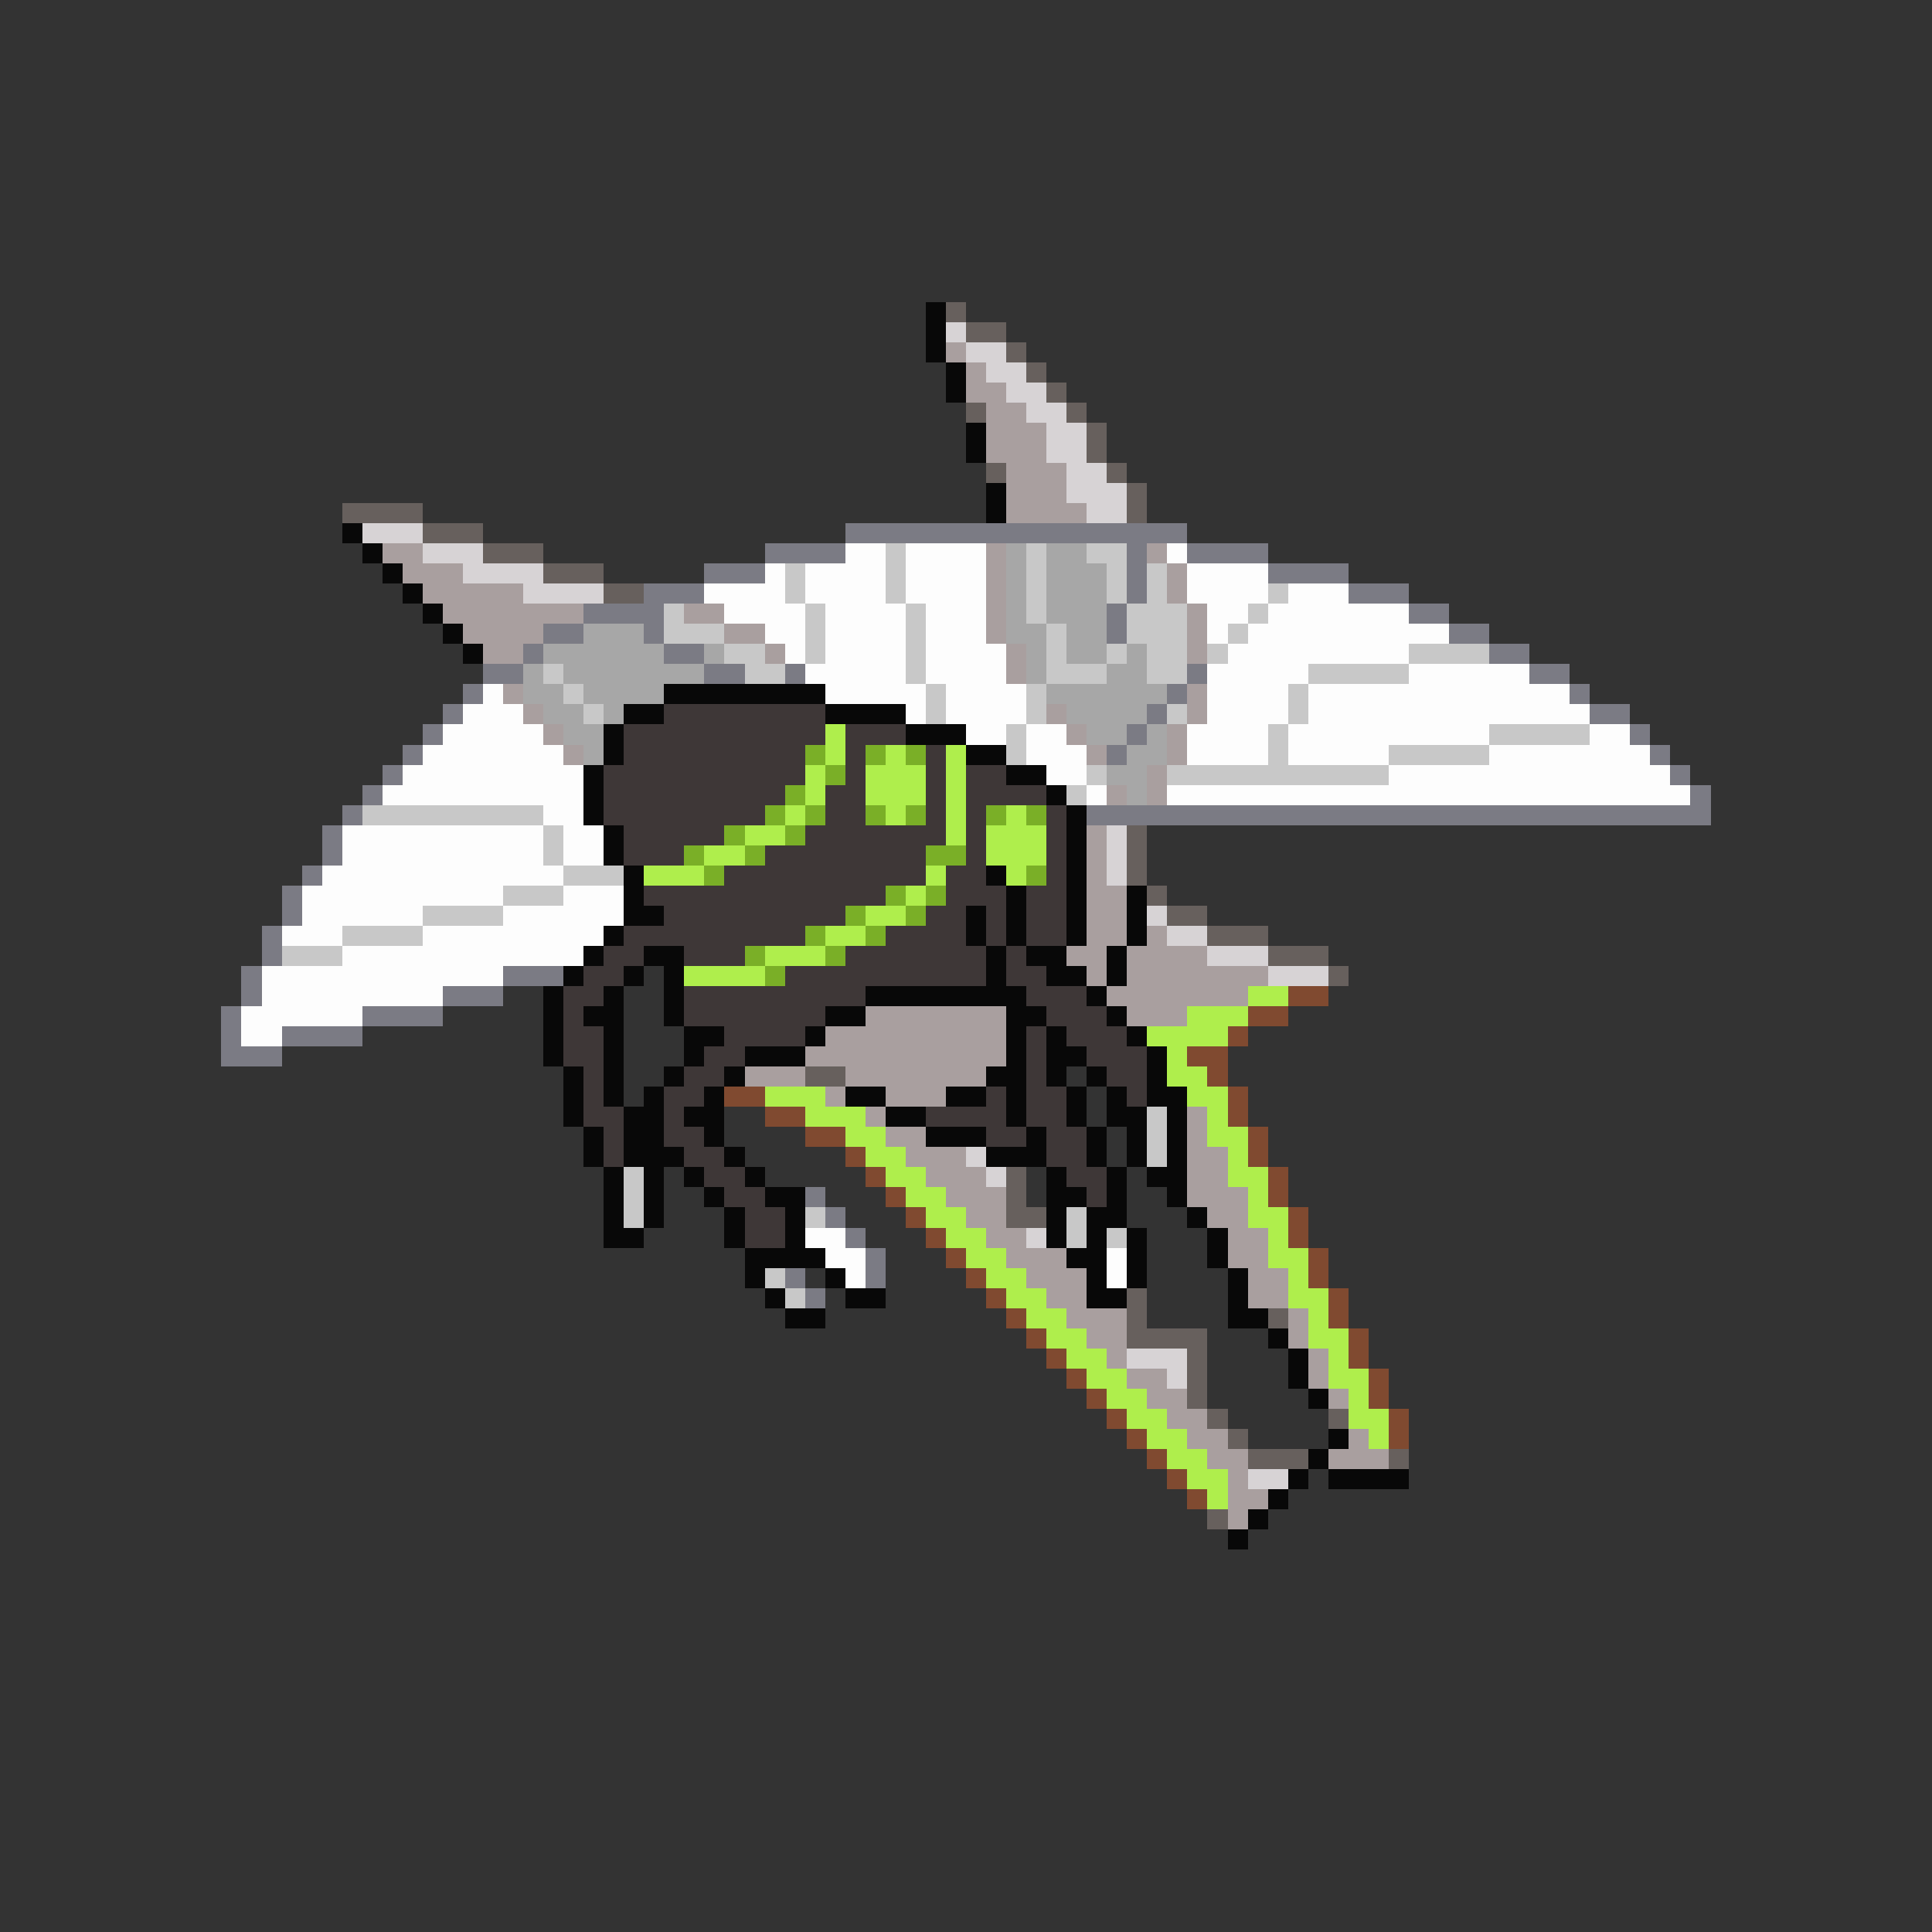 <svg xmlns="http://www.w3.org/2000/svg" viewBox="0 -0.5 96 96" shape-rendering="crispEdges">
<rect x="0" y="-0.5" width="96" height="96" fill="#333333" stroke="none"/>
<path stroke="#080808" d="M46 15h1M46 16h1M46 17h1M47 18h1M47 19h1M48 21h1M48 22h1M49 24h1M49 25h1M17 26h1M18 27h1M19 28h1M20 29h1M21 30h1M22 31h1M23 32h1M33 34h8M31 35h2M41 35h4M30 36h1M45 36h3M30 37h1M48 37h2M29 38h1M50 38h2M29 39h1M52 39h1M29 40h1M53 40h1M30 41h1M53 41h1M30 42h1M53 42h1M31 43h1M49 43h1M53 43h1M31 44h1M50 44h1M53 44h1M56 44h1M31 45h2M48 45h1M50 45h1M53 45h1M56 45h1M30 46h1M48 46h1M50 46h1M53 46h1M56 46h1M29 47h1M32 47h2M49 47h1M51 47h2M55 47h1M28 48h1M31 48h1M33 48h1M49 48h1M52 48h2M55 48h1M27 49h1M30 49h1M33 49h1M43 49h8M54 49h1M27 50h1M29 50h2M33 50h1M41 50h2M50 50h2M55 50h1M27 51h1M30 51h1M34 51h2M40 51h1M50 51h1M52 51h1M56 51h1M27 52h1M30 52h1M34 52h1M37 52h3M50 52h1M52 52h2M57 52h1M28 53h1M30 53h1M33 53h1M36 53h1M49 53h2M52 53h1M54 53h1M57 53h1M28 54h1M30 54h1M32 54h1M35 54h1M42 54h2M47 54h2M50 54h1M53 54h1M55 54h1M57 54h2M28 55h1M31 55h2M34 55h2M44 55h2M50 55h1M53 55h1M55 55h2M58 55h1M29 56h1M31 56h2M35 56h1M46 56h3M51 56h1M54 56h1M56 56h1M58 56h1M29 57h1M31 57h3M36 57h1M49 57h3M54 57h1M56 57h1M58 57h1M30 58h1M32 58h1M34 58h1M37 58h1M52 58h1M55 58h1M57 58h2M30 59h1M32 59h1M35 59h1M38 59h2M52 59h2M55 59h1M58 59h1M30 60h1M32 60h1M36 60h1M39 60h1M52 60h1M54 60h2M59 60h1M30 61h2M36 61h1M39 61h1M52 61h1M54 61h1M56 61h1M60 61h1M37 62h4M53 62h2M56 62h1M60 62h1M37 63h1M41 63h1M54 63h1M56 63h1M61 63h1M38 64h1M42 64h2M54 64h2M61 64h1M39 65h2M61 65h2M63 66h1M64 67h1M64 68h1M65 69h1M66 71h1M65 72h1M64 73h1M66 73h4M63 74h1M62 75h1M61 76h1" />
<path stroke="#67605d" d="M47 15h1M48 16h2M50 17h1M51 18h1M52 19h1M48 20h1M53 20h1M54 21h1M54 22h1M49 23h1M55 23h1M56 24h1M17 25h4M56 25h1M21 26h3M24 27h3M27 28h3M30 29h2M56 41h1M56 42h1M56 43h1M57 44h1M58 45h2M60 46h3M63 47h3M66 48h1M40 53h2M50 58h1M50 59h1M50 60h2M56 64h1M56 65h1M63 65h1M56 66h4M59 67h1M59 68h1M59 69h1M60 70h1M66 70h1M61 71h1M62 72h3M69 72h1M60 75h1" />
<path stroke="#d7d3d5" d="M47 16h1M48 17h2M49 18h2M50 19h2M51 20h2M52 21h2M52 22h2M53 23h2M53 24h3M54 25h2M18 26h3M21 27h3M23 28h4M26 29h4M55 41h1M55 42h1M55 43h1M57 45h1M58 46h2M60 47h3M63 48h3M48 57h1M49 58h1M51 61h1M56 67h3M58 68h1M62 73h2" />
<path stroke="#a99f9f" d="M47 17h1M48 18h1M48 19h2M49 20h2M49 21h3M49 22h3M50 23h3M50 24h3M50 25h4M19 27h2M49 27h1M57 27h1M20 28h3M49 28h1M58 28h1M21 29h5M49 29h1M58 29h1M22 30h7M34 30h2M49 30h1M59 30h1M23 31h4M36 31h2M49 31h1M59 31h1M24 32h2M38 32h1M50 32h1M59 32h1M50 33h1M25 34h1M59 34h1M26 35h1M52 35h1M59 35h1M27 36h1M53 36h1M58 36h1M28 37h1M54 37h1M58 37h1M57 38h1M55 39h1M57 39h1M54 41h1M54 42h1M54 43h1M54 44h2M54 45h2M54 46h2M57 46h1M53 47h2M56 47h4M54 48h1M56 48h7M55 49h7M43 50h7M56 50h3M41 51h9M40 52h10M37 53h3M42 53h7M41 54h1M44 54h3M43 55h1M59 55h1M44 56h2M59 56h1M45 57h3M59 57h2M46 58h3M59 58h2M47 59h3M59 59h3M48 60h2M60 60h2M49 61h2M61 61h2M50 62h3M61 62h2M51 63h3M62 63h2M52 64h2M62 64h2M53 65h3M64 65h1M54 66h2M64 66h1M55 67h1M65 67h1M56 68h2M65 68h1M57 69h2M66 69h1M58 70h2M59 71h2M67 71h1M60 72h2M66 72h3M61 73h1M61 74h2M61 75h1" />
<path stroke="#7b7b84" d="M42 26h17M38 27h4M56 27h1M59 27h4M35 28h3M56 28h1M63 28h4M32 29h3M56 29h1M67 29h3M29 30h4M55 30h1M70 30h2M27 31h2M32 31h1M55 31h1M72 31h2M26 32h1M33 32h2M74 32h2M24 33h2M35 33h2M39 33h1M59 33h1M76 33h2M23 34h1M58 34h1M78 34h1M22 35h1M57 35h1M79 35h2M21 36h1M56 36h1M81 36h1M20 37h1M55 37h1M82 37h1M19 38h1M83 38h1M18 39h1M84 39h1M17 40h1M54 40h31M16 41h1M16 42h1M15 43h1M14 44h1M14 45h1M13 46h1M13 47h1M12 48h1M25 48h3M12 49h1M22 49h3M11 50h1M18 50h4M11 51h1M14 51h4M11 52h3M40 59h1M41 60h1M42 61h1M43 62h1M39 63h1M43 63h1M40 64h1" />
<path stroke="#fdfdfd" d="M42 27h2M45 27h4M58 27h1M38 28h1M40 28h4M45 28h4M59 28h4M35 29h4M40 29h4M45 29h4M59 29h4M64 29h3M36 30h4M41 30h4M46 30h3M60 30h2M63 30h7M38 31h2M41 31h4M46 31h3M60 31h1M62 31h10M39 32h1M41 32h4M46 32h4M61 32h9M40 33h5M46 33h4M60 33h5M70 33h6M24 34h1M41 34h5M47 34h4M60 34h4M65 34h13M23 35h3M45 35h1M47 35h4M60 35h4M65 35h14M22 36h5M48 36h2M51 36h2M59 36h4M64 36h10M79 36h2M21 37h7M51 37h3M59 37h4M64 37h5M74 37h8M20 38h9M52 38h2M69 38h14M19 39h10M54 39h1M58 39h26M27 40h2M17 41h10M28 41h2M17 42h10M28 42h2M16 43h12M15 44h10M28 44h3M15 45h6M25 45h6M14 46h3M21 46h9M17 47h12M13 48h12M13 49h9M12 50h6M12 51h2M40 61h2M41 62h2M55 62h1M42 63h1M55 63h1" />
<path stroke="#c8c8c8" d="M44 27h1M51 27h1M54 27h2M39 28h1M44 28h1M51 28h1M55 28h1M57 28h1M39 29h1M44 29h1M51 29h1M55 29h1M57 29h1M63 29h1M33 30h1M40 30h1M45 30h1M51 30h1M56 30h3M62 30h1M33 31h3M40 31h1M45 31h1M52 31h1M56 31h3M61 31h1M36 32h2M40 32h1M45 32h1M52 32h1M55 32h1M57 32h2M60 32h1M70 32h4M27 33h1M37 33h2M45 33h1M52 33h3M57 33h2M65 33h5M28 34h1M46 34h1M51 34h1M64 34h1M29 35h1M46 35h1M51 35h1M58 35h1M64 35h1M50 36h1M63 36h1M74 36h5M50 37h1M63 37h1M69 37h5M54 38h1M58 38h11M53 39h1M18 40h9M27 41h1M27 42h1M28 43h3M25 44h3M21 45h4M17 46h4M14 47h3M57 55h1M57 56h1M57 57h1M31 58h1M31 59h1M31 60h1M40 60h1M53 60h1M53 61h1M55 61h1M38 63h1M39 64h1" />
<path stroke="#a7a7a7" d="M50 27h1M52 27h2M50 28h1M52 28h3M50 29h1M52 29h3M50 30h1M52 30h3M29 31h3M50 31h2M53 31h2M27 32h6M35 32h1M51 32h1M53 32h2M56 32h1M26 33h1M28 33h7M51 33h1M55 33h2M26 34h2M29 34h4M52 34h6M27 35h2M30 35h1M53 35h4M28 36h2M54 36h2M57 36h1M29 37h1M56 37h2M55 38h2M56 39h1" />
<path stroke="#3e3737" d="M33 35h8M31 36h10M42 36h3M31 37h9M42 37h1M46 37h1M30 38h10M42 38h1M46 38h1M48 38h2M30 39h9M41 39h2M46 39h1M48 39h4M30 40h8M41 40h2M46 40h1M48 40h1M52 40h1M31 41h5M40 41h7M48 41h1M52 41h1M31 42h3M38 42h8M48 42h1M52 42h1M36 43h10M47 43h2M52 43h1M32 44h12M47 44h3M51 44h2M33 45h9M46 45h2M49 45h1M51 45h2M31 46h9M44 46h4M49 46h1M51 46h2M30 47h2M34 47h3M42 47h7M50 47h1M29 48h2M39 48h10M50 48h2M28 49h2M34 49h9M51 49h3M28 50h1M34 50h7M52 50h3M28 51h2M36 51h4M51 51h1M53 51h3M28 52h2M35 52h2M51 52h1M54 52h3M29 53h1M34 53h2M51 53h1M55 53h2M29 54h1M33 54h2M49 54h1M51 54h2M56 54h1M29 55h2M33 55h1M46 55h4M51 55h2M30 56h1M33 56h2M49 56h2M52 56h2M30 57h1M34 57h2M52 57h2M35 58h2M53 58h2M36 59h2M54 59h1M37 60h2M37 61h2" />
<path stroke="#afee4c" d="M41 36h1M41 37h1M44 37h1M47 37h1M40 38h1M43 38h3M47 38h1M40 39h1M43 39h3M47 39h1M39 40h1M44 40h1M47 40h1M50 40h1M37 41h2M47 41h1M49 41h3M35 42h2M49 42h3M32 43h3M46 43h1M50 43h1M45 44h1M43 45h2M41 46h2M38 47h3M34 48h4M62 49h2M59 50h3M57 51h4M58 52h1M58 53h2M38 54h3M59 54h2M40 55h3M60 55h1M42 56h2M60 56h2M43 57h2M61 57h1M44 58h2M61 58h2M45 59h2M62 59h1M46 60h2M62 60h2M47 61h2M63 61h1M48 62h2M63 62h2M49 63h2M64 63h1M50 64h2M64 64h2M51 65h2M65 65h1M52 66h2M65 66h2M53 67h2M66 67h1M54 68h2M66 68h2M55 69h2M67 69h1M56 70h2M67 70h2M57 71h2M68 71h1M58 72h2M59 73h2M60 74h1" />
<path stroke="#7aaf27" d="M40 37h1M43 37h1M45 37h1M41 38h1M39 39h1M38 40h1M40 40h1M43 40h1M45 40h1M49 40h1M51 40h1M36 41h1M39 41h1M34 42h1M37 42h1M46 42h2M35 43h1M51 43h1M44 44h1M46 44h1M42 45h1M45 45h1M40 46h1M43 46h1M37 47h1M41 47h1M38 48h1" />
<path stroke="#804a30" d="M64 49h2M62 50h2M61 51h1M59 52h2M60 53h1M36 54h2M61 54h1M38 55h2M61 55h1M40 56h2M62 56h1M42 57h1M62 57h1M43 58h1M63 58h1M44 59h1M63 59h1M45 60h1M64 60h1M46 61h1M64 61h1M47 62h1M65 62h1M48 63h1M65 63h1M49 64h1M66 64h1M50 65h1M66 65h1M51 66h1M67 66h1M52 67h1M67 67h1M53 68h1M68 68h1M54 69h1M68 69h1M55 70h1M69 70h1M56 71h1M69 71h1M57 72h1M58 73h1M59 74h1" />
</svg>